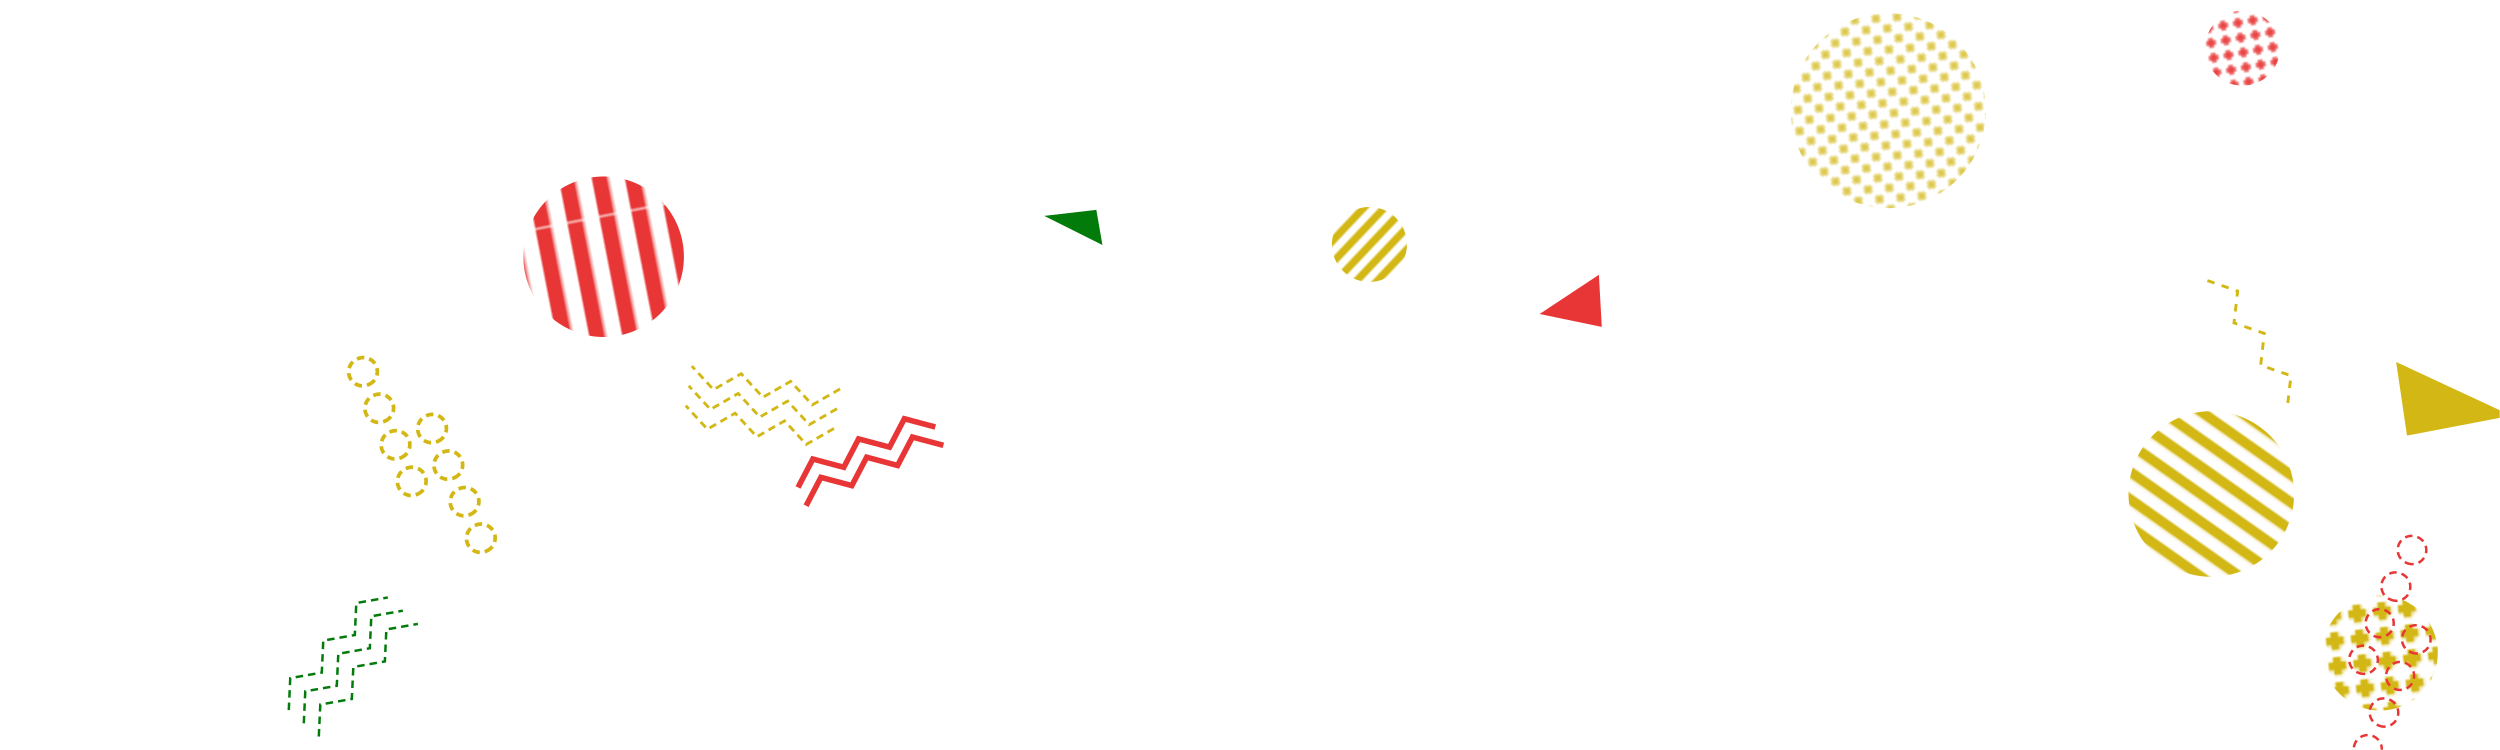 <svg xmlns="http://www.w3.org/2000/svg" version="1.1" xmlns:xlink="http://www.w3.org/1999/xlink" xmlns:svgjs="http://svgjs.dev/svgjs" width="1000" height="300" preserveAspectRatio="none" viewBox="0 0 1000 300"><g mask="url(&quot;#SvgjsMask25453&quot;)" fill="none"><path d="M319.21 194.97L325.14 183.62 337.51 186.92 343.44 175.57 355.82 178.86 361.75 167.51 374.12 170.81M322.43 202.3L328.36 190.95 340.73 194.24 346.66 182.89 359.04 186.19 364.97 174.84 377.35 178.13" stroke="#e73635" stroke-width="2.23"></path><path d="M166.98 197.66a5.6 5.6 0 1 0-4.55-10.23 5.6 5.6 0 1 0 4.55 10.23zM160.48 183.04a5.6 5.6 0 1 0-4.55-10.23 5.6 5.6 0 1 0 4.55 10.23zM153.98 168.42a5.6 5.6 0 1 0-4.55-10.23 5.6 5.6 0 1 0 4.55 10.23zM147.48 153.8a5.6 5.6 0 1 0-4.55-10.23 5.6 5.6 0 1 0 4.55 10.23zM194.6 220.4a5.6 5.6 0 1 0-4.55-10.23 5.6 5.6 0 1 0 4.55 10.23zM188.1 205.78a5.6 5.6 0 1 0-4.55-10.23 5.6 5.6 0 1 0 4.55 10.23zM181.6 191.16a5.6 5.6 0 1 0-4.55-10.23 5.6 5.6 0 1 0 4.55 10.23zM175.1 176.54a5.6 5.6 0 1 0-4.55-10.23 5.6 5.6 0 1 0 4.55 10.23z" stroke="#d3b714" stroke-width="1.49" stroke-dasharray="3, 2"></path><rect width="60" height="60" clip-path="url(&quot;#SvgjsClipPath25454&quot;)" x="867" y="-10.73" fill="url(&quot;#SvgjsPattern25455&quot;)" transform="rotate(349.78, 897, 19.27)"></rect><rect width="92.2" height="92.2" clip-path="url(&quot;#SvgjsClipPath25456&quot;)" x="905.96" y="215.06" fill="url(&quot;#SvgjsPattern25457&quot;)" transform="rotate(354.02, 952.06, 261.16)"></rect><path d="M639.56 109.91 L615.83 125.6L640.708 130.768z" fill="#e73635"></path><path d="M958.47 144.81 L1004.55 166.25L962.799 174.241z" fill="#d3b714"></path><rect width="132.48" height="132.48" clip-path="url(&quot;#SvgjsClipPath25458&quot;)" x="818.28" y="131.36" fill="url(&quot;#SvgjsPattern25459&quot;)" transform="rotate(35.14, 884.52, 197.6)"></rect><path d="M943.15 269.03a5.6 5.6 0 1 0 4.53-10.24 5.6 5.6 0 1 0-4.53 10.24zM949.62 254.4a5.6 5.6 0 1 0 4.52-10.25 5.6 5.6 0 1 0-4.52 10.25zM956.08 239.76a5.6 5.6 0 1 0 4.52-10.24 5.6 5.6 0 1 0-4.52 10.24zM962.54 225.12a5.6 5.6 0 1 0 4.53-10.24 5.6 5.6 0 1 0-4.53 10.24zM944.86 304.77a5.6 5.6 0 1 0 4.52-10.25 5.6 5.6 0 1 0-4.52 10.25zM951.32 290.13a5.6 5.6 0 1 0 4.53-10.24 5.6 5.6 0 1 0-4.53 10.24zM957.79 275.5a5.6 5.6 0 1 0 4.52-10.25 5.6 5.6 0 1 0-4.52 10.25zM964.25 260.86a5.6 5.6 0 1 0 4.53-10.24 5.6 5.6 0 1 0-4.53 10.24z" stroke="#e73635" stroke-width="1" stroke-dasharray="3, 2"></path><rect width="128.4" height="128.4" clip-path="url(&quot;#SvgjsClipPath25460&quot;)" x="177.26" y="38.5" fill="url(&quot;#SvgjsPattern25461&quot;)" transform="rotate(259.02, 241.46, 102.7)"></rect><path d="M417.69 86.36 L438.53 83.93L440.979 98.014z" fill="#037b0b"></path><path d="M333.59 171.39L322.49 177.77 313.83 168.34 302.73 174.72 294.06 165.29 282.96 171.68 274.29 162.25M334.81 163.48L323.71 169.86 315.05 160.43 303.94 166.82 295.28 157.39 284.18 163.77 275.51 154.34M336.03 155.57L324.93 161.96 316.26 152.53 305.16 158.91 296.5 149.48 285.4 155.86 276.73 146.43" stroke="#d3b714" stroke-width="1.13" stroke-dasharray="3, 2"></path><rect width="60" height="60" clip-path="url(&quot;#SvgjsClipPath25462&quot;)" x="517.77" y="67.78" fill="url(&quot;#SvgjsPattern25463&quot;)" transform="rotate(133.37, 547.77, 97.78)"></rect><path d="M882.96 112.24L895.06 116.44 893.61 129.16 905.71 133.36 904.27 146.09 916.37 150.29 914.93 163.01" stroke="#d3b714" stroke-width="1.16" stroke-dasharray="3, 3"></path><path d="M115.51 284.04L116.1 271.25 128.72 269.03 129.31 256.23 141.92 254.01 142.52 241.21 155.13 238.99M121.52 289.33L122.11 276.53 134.72 274.31 135.32 261.52 147.93 259.29 148.53 246.5 161.14 244.27M127.52 294.61L128.12 281.82 140.73 279.59 141.33 266.8 153.94 264.57 154.54 251.78 167.15 249.55" stroke="#037b0b" stroke-width="1" stroke-dasharray="3, 2"></path><rect width="156" height="156" clip-path="url(&quot;#SvgjsClipPath25464&quot;)" x="677.33" y="-33.74" fill="url(&quot;#SvgjsPattern25465&quot;)" transform="rotate(220.5, 755.33, 44.26)"></rect></g><defs><mask id="SvgjsMask25453"><rect width="1000" height="300" fill="#ffffff"></rect></mask><pattern x="0" y="0" width="6" height="6" patternUnits="userSpaceOnUse" id="SvgjsPattern25455"><path d="M3 1L3 5M1 3L5 3" stroke="#e73635" fill="none" stroke-width="1.44"></path></pattern><clipPath id="SvgjsClipPath25454"><circle r="15" cx="897" cy="19.27"></circle></clipPath><pattern x="0" y="0" width="9.22" height="9.22" patternUnits="userSpaceOnUse" id="SvgjsPattern25457"><path d="M4.61 1L4.61 8.22M1 4.61L8.22 4.61" stroke="#d3b714" fill="none" stroke-width="3.35"></path></pattern><clipPath id="SvgjsClipPath25456"><circle r="23.05" cx="952.06" cy="261.16"></circle></clipPath><pattern x="0" y="0" width="132.48" height="8.28" patternUnits="userSpaceOnUse" id="SvgjsPattern25459"><rect width="132.48" height="4.14" x="0" y="0" fill="#d3b714"></rect><rect width="132.48" height="4.14" x="0" y="4.14" fill="rgba(0, 0, 0, 0)"></rect></pattern><clipPath id="SvgjsClipPath25458"><circle r="33.12" cx="884.52" cy="197.6"></circle></clipPath><pattern x="0" y="0" width="128.4" height="12.84" patternUnits="userSpaceOnUse" id="SvgjsPattern25461"><rect width="128.4" height="6.42" x="0" y="0" fill="#e73635"></rect><rect width="128.4" height="6.42" x="0" y="6.42" fill="rgba(0, 0, 0, 0)"></rect></pattern><clipPath id="SvgjsClipPath25460"><circle r="32.1" cx="241.46" cy="102.7"></circle></clipPath><pattern x="0" y="0" width="60" height="6" patternUnits="userSpaceOnUse" id="SvgjsPattern25463"><rect width="60" height="3" x="0" y="0" fill="#d3b714"></rect><rect width="60" height="3" x="0" y="3" fill="rgba(0, 0, 0, 0)"></rect></pattern><clipPath id="SvgjsClipPath25462"><circle r="15" cx="547.77" cy="97.78"></circle></clipPath><pattern x="0" y="0" width="6" height="6" patternUnits="userSpaceOnUse" id="SvgjsPattern25465"><path d="M3 1L3 5M1 3L5 3" stroke="#d3b714" fill="none" stroke-width="1"></path></pattern><clipPath id="SvgjsClipPath25464"><circle r="39" cx="755.33" cy="44.26"></circle></clipPath></defs></svg>